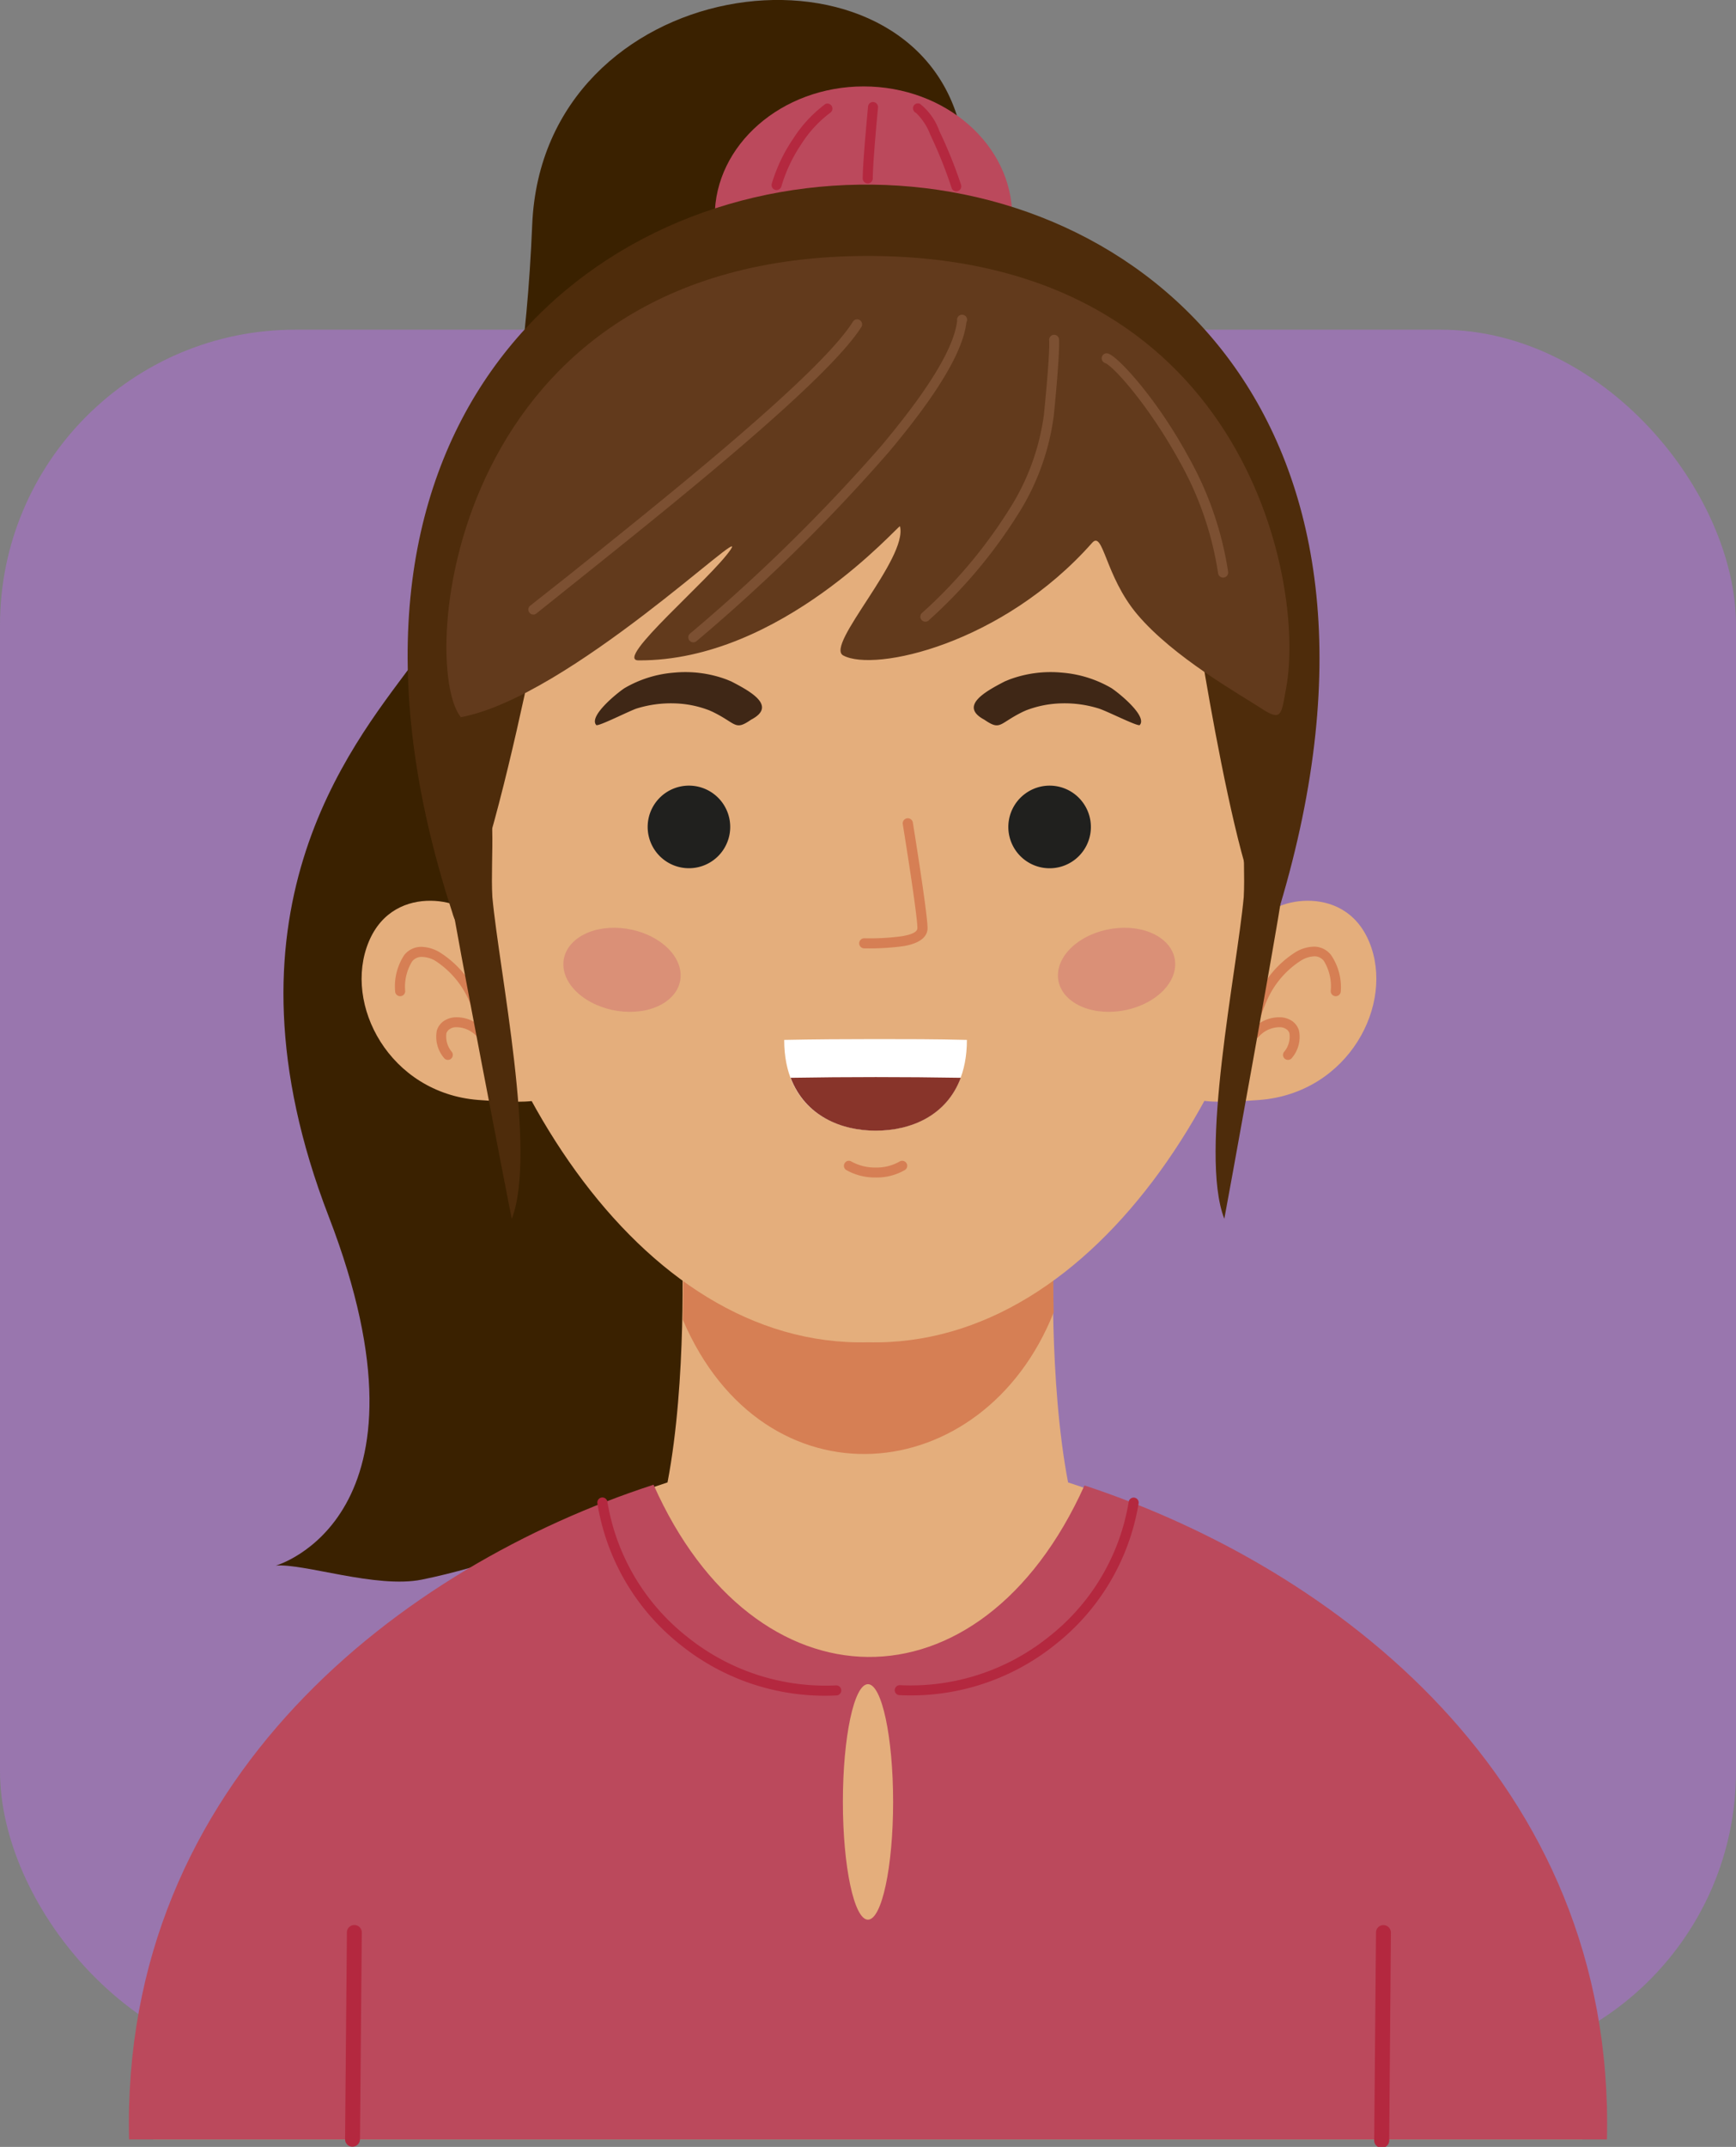 <svg xmlns="http://www.w3.org/2000/svg" viewBox="0 0 172.45 213.14"><rect x="0" y="0" width="172.45" height="213.14" fill="#808080" stroke="none"/><defs><style>.cls-1{fill:#9976ae;}.cls-2{fill:#3a2100;}.cls-10,.cls-11,.cls-12,.cls-13,.cls-14,.cls-2,.cls-3,.cls-4,.cls-5,.cls-6,.cls-7,.cls-8,.cls-9{fill-rule:evenodd;}.cls-3{fill:#bb495c;}.cls-4{fill:#e4ae7c;}.cls-5{fill:#d67f54;}.cls-6{fill:#20201e;}.cls-7{fill:#da9077;}.cls-8{fill:#3f2716;}.cls-9{fill:#fff;}.cls-10{fill:#88342a;}.cls-11{fill:#4e2c0b;}.cls-12{fill:#623a1c;}.cls-13{fill:#b4283f;}.cls-14{fill:#7c5032;}</style></defs><g id="Layer_2" data-name="Layer 2"><g id="OBJECTS"><rect class="cls-1" y="32.73" width="172.45" height="172.45" rx="29.34"/><path class="cls-2" d="M82.29,27s17.42-.1,12.86-15.23C89.38-7.39,53.93-2.66,52.87,22.29S46.84,58,40.8,66.14s-19.7,24.69-8.15,54.62-5.25,34.67-5.25,34.67c2.75-.25,10,2.3,14.5,1.39,12.3-2.48,31.93-11.2,31.72-17.41C72.74,112.64,96.2,97.92,82.29,27Z"/><path class="cls-3" d="M85.79,34.42c8.13,0,14.76-5.8,14.76-12.92S93.92,8.58,85.79,8.58,71,14.38,71,21.5,77.66,34.42,85.79,34.42Z"/><path class="cls-4" d="M47.15,91.43c-.17-1.9-7.94-4.14-10.52,2.07s2.07,15,10.86,15.7,6.21-.86,6.21-.86Z"/><path class="cls-4" d="M125.49,91.43c.17-1.9,7.93-4.14,10.52,2.07s-2.07,15-10.87,15.7-6.21-.86-6.21-.86Z"/><path class="cls-4" d="M86.22,212.4h-71c-.82-36.3,27.11-57.37,51.09-65.23,1.94-10.13,1.44-23.27,1.44-23.27h36.9s-.49,13.14,1.45,23.27c24,7.86,51.91,28.93,51.09,65.23Z"/><path class="cls-5" d="M104.67,123.9s-.09,2.61,0,6.39c-7,17.61-28.77,19.59-36.84.73.09-4.17,0-7.12,0-7.12Z"/><path class="cls-3" d="M159.63,212.4c.84-35.85-27.32-56.84-51.9-64.93-10.36,23-32.8,22.43-42.81-.07-24.63,8-52.94,29.06-52.1,65Z"/><path class="cls-4" d="M86.22,133.26c-45.77,1.1-68.88-111.78,0-108.89C155.11,21.48,132,134.36,86.22,133.26Z"/><path class="cls-6" d="M70.85,78.78a4.1,4.1,0,1,1-5.74.92A4.1,4.1,0,0,1,70.85,78.78Z"/><path class="cls-6" d="M101.86,78.78a4.1,4.1,0,1,0,5.73.92A4.09,4.09,0,0,0,101.86,78.78Z"/><path class="cls-7" d="M65.79,93.66c2.34,1.79,2.44,4.42.23,5.87s-5.9,1.16-8.24-.63-2.43-4.42-.22-5.87S63.45,91.87,65.79,93.66Z"/><path class="cls-7" d="M106.91,93.66c-2.33,1.79-2.44,4.42-.22,5.87s5.89,1.16,8.23-.63,2.44-4.42.23-5.87S109.25,91.87,106.91,93.66Z"/><path class="cls-8" d="M72.64,67.65l-.46-.19a11.76,11.76,0,0,0-5.24-.68,11.51,11.51,0,0,0-4.89,1.53c-.74.48-3.63,2.82-2.81,3.68.33.09,3.21-1.38,4-1.65a11.47,11.47,0,0,1,3.78-.51,10.31,10.31,0,0,1,3.46.7l.29.13c2.42,1.17,2.2,1.92,3.84.79C77.2,70.1,74.59,68.66,72.64,67.65Z"/><path class="cls-8" d="M99.81,67.65l.46-.19a11.76,11.76,0,0,1,5.24-.68,11.55,11.55,0,0,1,4.89,1.53c.74.48,3.63,2.82,2.81,3.68-.33.09-3.21-1.38-4.06-1.65a11.38,11.38,0,0,0-3.77-.51,10.41,10.41,0,0,0-3.47.7l-.29.13c-2.41,1.17-2.19,1.92-3.84.79C95.25,70.1,97.86,68.66,99.81,67.65Z"/><path class="cls-9" d="M77.9,103.24c3-.06,6-.08,9.07-.08s6,0,9.08.08c0,6.62-4.69,9-9.06,9h0C82.59,112.22,77.9,109.86,77.9,103.24Z"/><path class="cls-10" d="M95.44,107c-1.42,3.8-5,5.25-8.45,5.25h0c-3.42,0-7-1.45-8.45-5.25q4.24-.07,8.46-.07T95.44,107Z"/><path class="cls-5" d="M84.07,116.16a.49.49,0,0,1-.17-.67.48.48,0,0,1,.67-.18,4.85,4.85,0,0,0,2.42.6,4.62,4.62,0,0,0,2.38-.6.5.5,0,0,1,.68.17.49.49,0,0,1-.17.68,5.58,5.58,0,0,1-2.89.74A5.79,5.79,0,0,1,84.07,116.16Z"/><path class="cls-5" d="M85.85,94.15a.5.5,0,1,1,0-1,23.68,23.68,0,0,0,3.71-.2c.91-.15,1.57-.39,1.57-.81,0-1.42-1.45-10.3-1.45-10.32a.5.5,0,0,1,1-.16s1.46,9,1.46,10.48c0,1-1,1.56-2.39,1.79A25,25,0,0,1,85.85,94.15Z"/><path class="cls-5" d="M133.19,98.4a.5.5,0,1,1-1,0,4.83,4.83,0,0,0-.68-3,1.18,1.18,0,0,0-.92-.46,2.73,2.73,0,0,0-1.35.42,8.94,8.94,0,0,0-3.4,4,19.46,19.46,0,0,0-.85,2.31,3.56,3.56,0,0,1,2.32-.67,2.25,2.25,0,0,1,1.07.38,1.78,1.78,0,0,1,.66.94,3.21,3.21,0,0,1-.68,2.68.5.5,0,0,1-.69.14.49.49,0,0,1-.13-.69,2.33,2.33,0,0,0,.55-1.85.69.69,0,0,0-.29-.41,1.13,1.13,0,0,0-.59-.21,2.78,2.78,0,0,0-2.12.89,1.16,1.16,0,0,1-.5.32.55.55,0,0,1-.72-.48v0a1.9,1.9,0,0,1,0-.58,15.8,15.8,0,0,1,1-3.13,10,10,0,0,1,3.82-4.47,3.7,3.7,0,0,1,1.86-.55,2.15,2.15,0,0,1,1.67.83A5.65,5.65,0,0,1,133.19,98.4Z"/><path class="cls-5" d="M40.25,98.4a.5.5,0,0,1-1,0,5.65,5.65,0,0,1,.91-3.59A2.15,2.15,0,0,1,41.83,94a3.7,3.7,0,0,1,1.86.55A9.93,9.93,0,0,1,47.5,99a16,16,0,0,1,1.06,3.13,1.9,1.9,0,0,1,0,.58v0a.54.54,0,0,1-.71.48,1.13,1.13,0,0,1-.51-.32,2.76,2.76,0,0,0-2.11-.89,1.1,1.1,0,0,0-.59.21.75.75,0,0,0-.3.41,2.39,2.39,0,0,0,.56,1.85.51.51,0,0,1-.13.69.5.5,0,0,1-.69-.14,3.26,3.26,0,0,1-.69-2.68,1.8,1.8,0,0,1,.67-.94,2.25,2.25,0,0,1,1.07-.38,3.52,3.52,0,0,1,2.31.67,19.24,19.24,0,0,0-.84-2.31,9,9,0,0,0-3.4-4A2.73,2.73,0,0,0,41.85,95a1.18,1.18,0,0,0-.92.46A4.83,4.83,0,0,0,40.25,98.4Z"/><path class="cls-11" d="M44.92,90.56C14-4.3,156.21-7,127.13,90c-2.7,8-8.32-28.27-8.32-28.51-.06-2.36-4.7-14.12-10.49-15.34-18.12-3.8-54.5,8-54.68,15.34,0,.26-2.51,13-5,21.66C46.85,89.19,45.88,94,44.92,90.56Z"/><path class="cls-11" d="M127.22,89.51c-.18,1.75-5.55,31.33-5.6,31.49-2.54-6.55,1.25-24.56,1.93-31.94.22-4-.63-10.26,1.28-10.11C127.46,77.88,127.31,87.56,127.22,89.51Z"/><path class="cls-11" d="M44.84,89.25c.17,1.75,5.94,31.59,6,31.75,2.53-6.55-1.25-24.56-1.93-31.94-.23-4,.63-10.26-1.29-10.11C45,77.88,44.75,87.3,44.84,89.25Z"/><path class="cls-12" d="M89.4,52.25c.81,3.18-7.47,11.82-5.64,12.82,3.1,1.69,15.83-1.12,24.73-11.18,1.11-1.26,1.28,3.3,4.47,7.09,3.6,4.28,10.28,8,12.32,9.34s2,.66,2.48-2c2-10.71-4.32-42.91-41.54-42.91-41.79,0-44.68,40.62-40.44,45.79,10.76-2,28.75-19.52,26.8-16.64s-11.67,11-9.15,11C77.64,65.64,89.34,52,89.4,52.25Z"/><path class="cls-4" d="M86.22,190.58c1.38,0,2.5-5.25,2.5-11.69s-1.12-11.69-2.5-11.69-2.49,5.25-2.49,11.69S84.85,190.58,86.22,190.58Z"/><path class="cls-13" d="M34.46,191.85a.74.74,0,0,1,1.48,0l-.18,20.53a.75.75,0,0,1-.75.74.73.73,0,0,1-.73-.75Z"/><path class="cls-13" d="M136.69,191.85a.73.73,0,0,1,.74-.73.75.75,0,0,1,.74.75L138,212.4a.75.75,0,1,1-1.49,0Z"/><path class="cls-14" d="M53.29,60.9a.48.48,0,0,1-.69-.07.49.49,0,0,1,.07-.7l3.8-3c10-8,25-20,28.26-25.2a.49.49,0,0,1,.68-.15.5.5,0,0,1,.16.68C82.18,37.8,67.12,49.84,57.09,57.86Z"/><path class="cls-14" d="M69.18,63.66a.49.49,0,1,1-.62-.77,173.62,173.62,0,0,0,19-18.64c4-4.77,7.18-9.37,7.52-12.41A.5.5,0,1,1,96,32c-.37,3.27-3.6,8-7.76,12.94A174.2,174.2,0,0,1,69.18,63.66Z"/><path class="cls-14" d="M92.31,61.54a.5.5,0,1,1-.67-.73,48.22,48.22,0,0,0,8.51-10.08,23.17,23.17,0,0,0,3.55-9.56c.65-6.51.52-7.37.52-7.37a.51.51,0,0,1,.43-.56.49.49,0,0,1,.55.43s.14,1-.52,7.6a24.06,24.06,0,0,1-3.69,10A49.36,49.36,0,0,1,92.31,61.54Z"/><path class="cls-14" d="M122,56.78a.49.49,0,0,1-1,.12,32.56,32.56,0,0,0-3.86-11.15c-3-5.45-6.53-9.41-7.37-9.71a.5.5,0,0,1-.3-.64.49.49,0,0,1,.64-.29c1,.34,4.83,4.51,7.9,10.16A33.42,33.42,0,0,1,122,56.78Z"/><path class="cls-13" d="M95.47,18.35a.5.5,0,0,1-.32.62.48.48,0,0,1-.62-.31,44.44,44.44,0,0,0-2.11-5.27A6,6,0,0,0,91,11.21a.51.51,0,0,1-.27-.65.5.5,0,0,1,.65-.26A6,6,0,0,1,93.31,13,45.77,45.77,0,0,1,95.47,18.35Z"/><path class="cls-13" d="M77.62,18.51a.51.51,0,0,1-.62.34.5.5,0,0,1-.33-.62,15.94,15.94,0,0,1,2.11-4.44A13,13,0,0,1,82,10.32a.5.5,0,0,1,.48.87,11.77,11.77,0,0,0-2.9,3.15A15.11,15.11,0,0,0,77.62,18.51Z"/><path class="cls-13" d="M86.7,17.71a.5.5,0,0,1-.5.5.5.5,0,0,1-.5-.5c0-1.64.53-7.12.53-7.13a.49.49,0,0,1,.54-.45.51.51,0,0,1,.45.54S86.7,16.08,86.7,17.71Z"/><path class="cls-13" d="M59.34,149.23a.49.49,0,0,1,1-.12,21.51,21.51,0,0,0,7.95,13.41,21.91,21.91,0,0,0,14.78,4.8.5.5,0,1,1,0,1,22.89,22.89,0,0,1-15.44-5A22.48,22.48,0,0,1,59.34,149.23Z"/><path class="cls-13" d="M112.12,149.11a.5.5,0,0,1,.55-.43.5.5,0,0,1,.44.55,22.48,22.48,0,0,1-8.31,14.06,22.89,22.89,0,0,1-15.44,5,.49.49,0,0,1-.48-.51.5.5,0,0,1,.51-.48,21.94,21.94,0,0,0,14.79-4.8A21.44,21.44,0,0,0,112.12,149.11Z"/></g></g></svg>